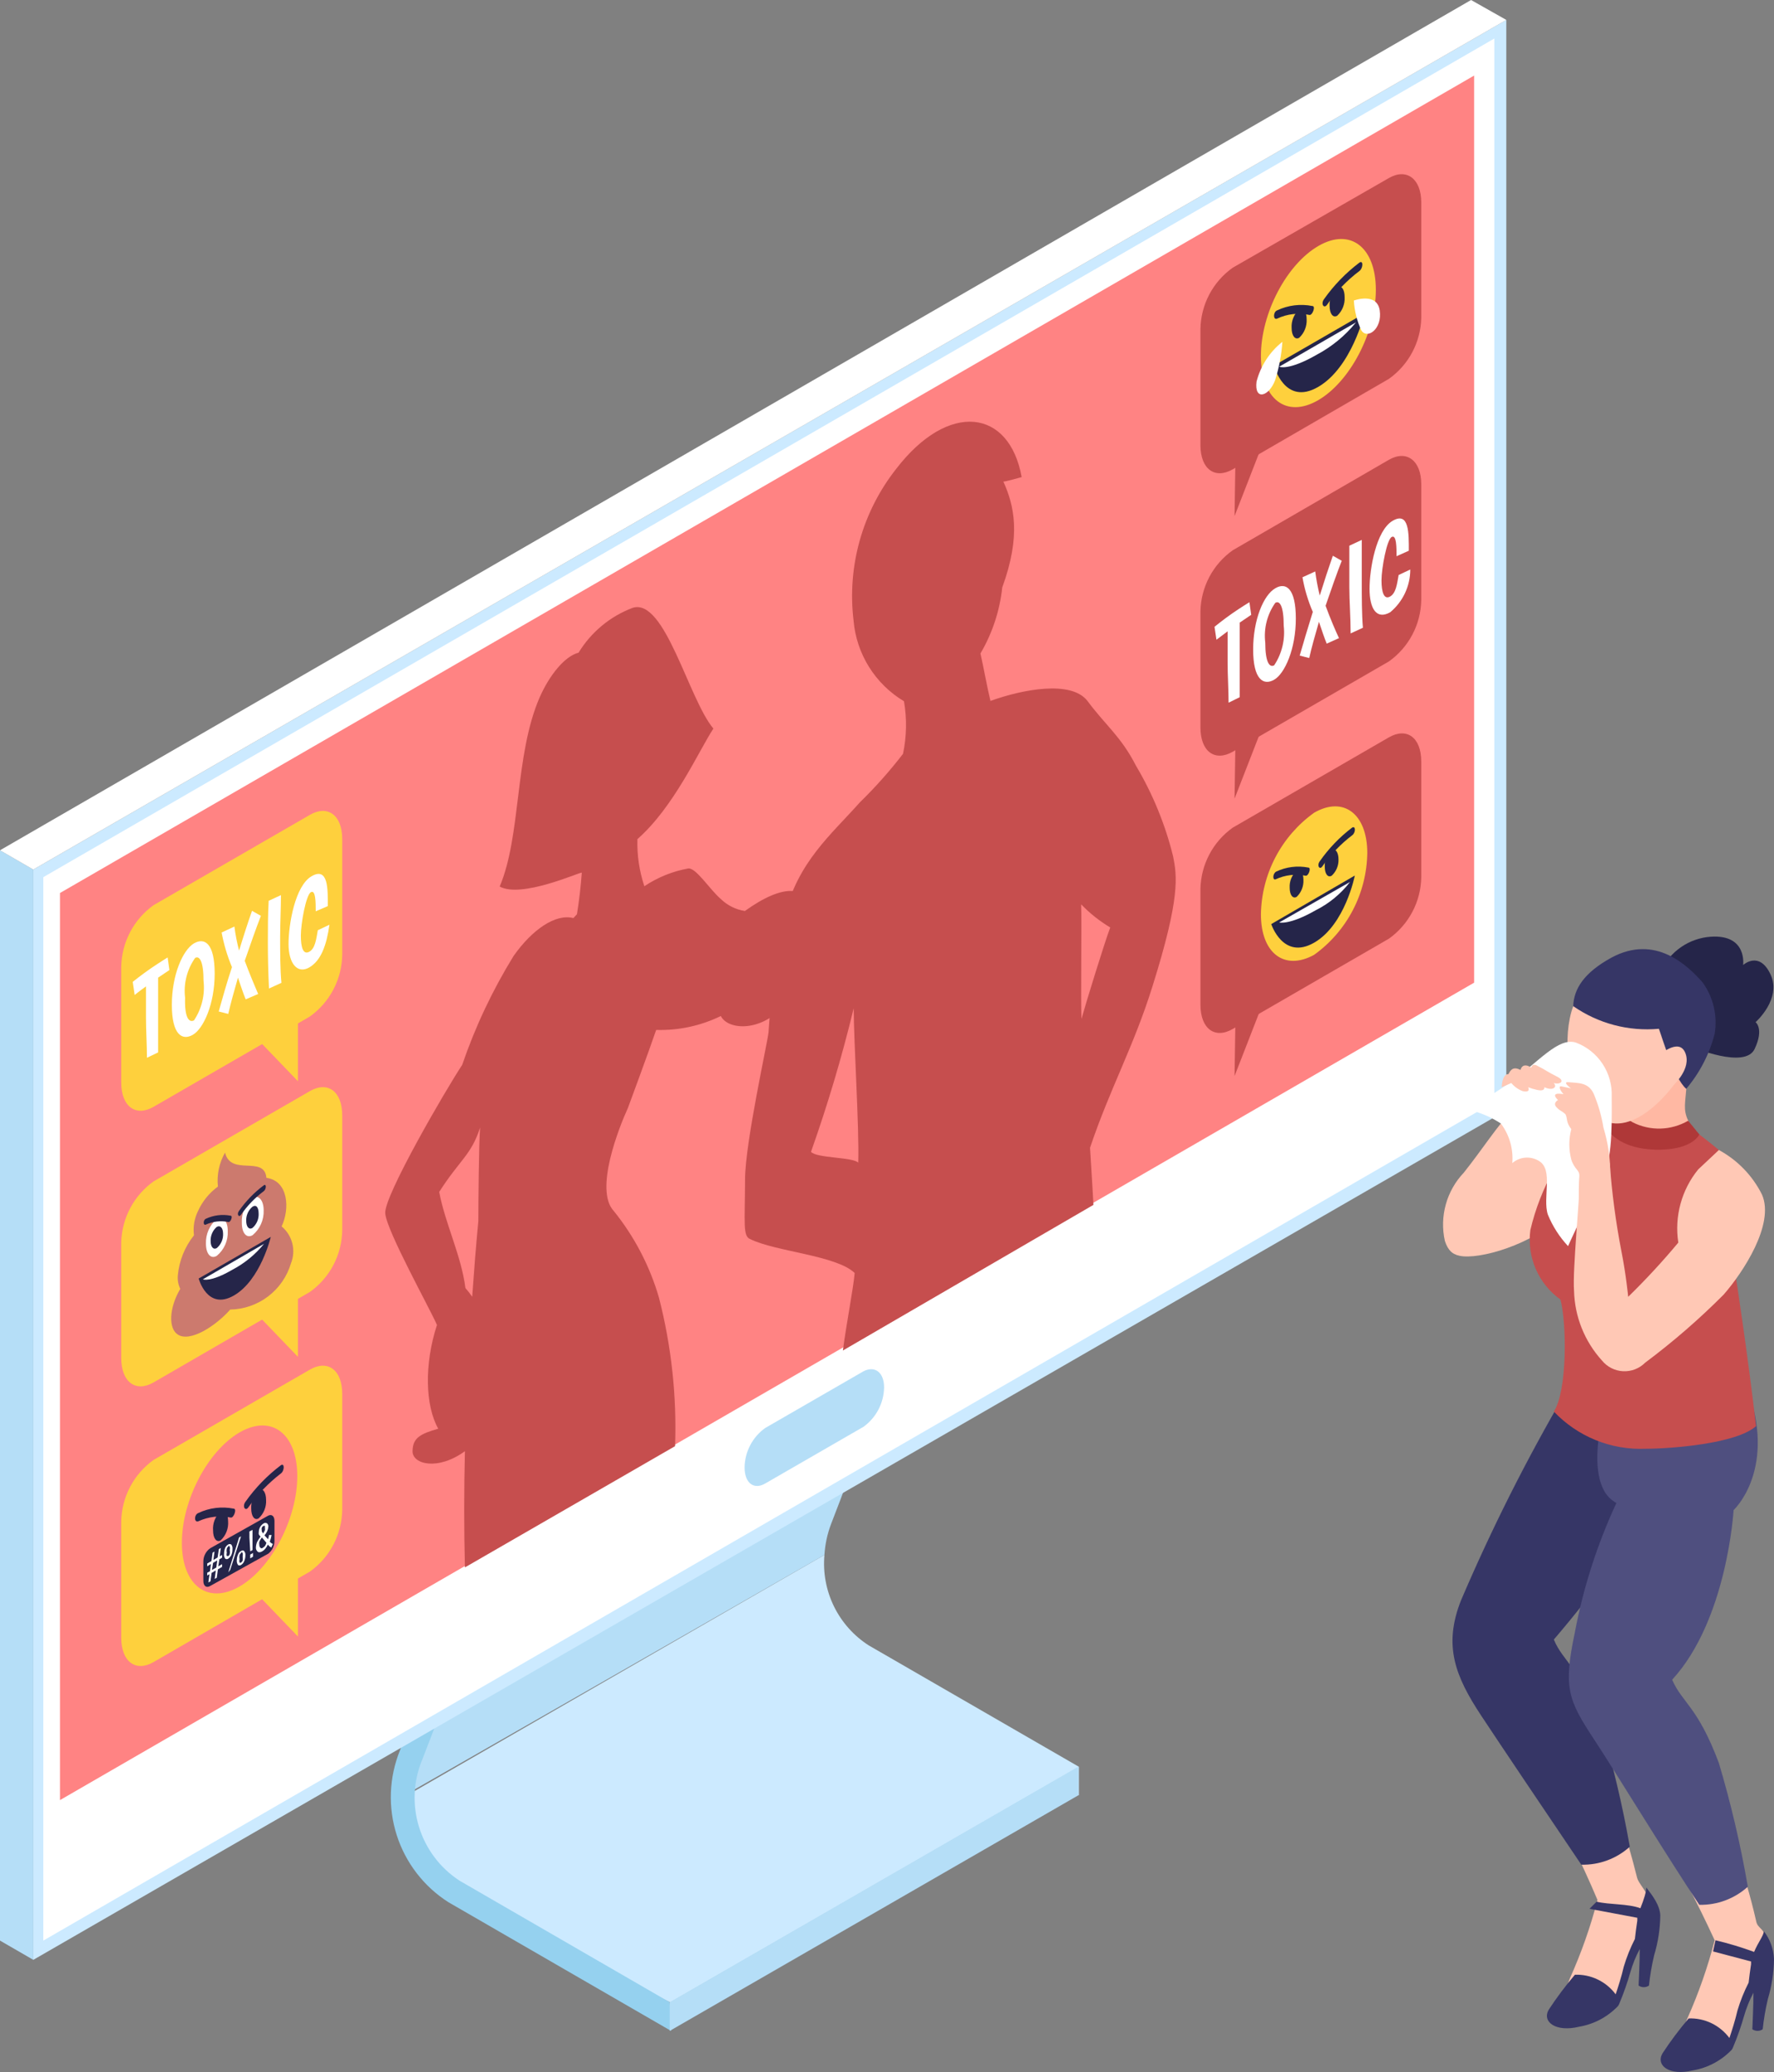 <svg width="125" height="146" viewBox="0 0 125 146" fill="none" xmlns="http://www.w3.org/2000/svg">
<rect x="0" y="0" width="125" height="146" fill="#808080" stroke="none"/>
<g clip-path="url(#clip0_497_7404)">
<path d="M58.092 109.565L28.397 126.671C28.21 128.088 28.435 129.53 29.046 130.822C30.379 133.171 34.639 134.824 34.639 134.824L47.226 141.096L74.278 125.508L76.021 126.511V124.493L61.213 115.94C60.16 115.265 59.313 114.314 58.762 113.19C58.212 112.066 57.98 110.812 58.092 109.565V109.565Z" fill="#CCEAFF"/>
<path d="M58.559 107.388C60.062 103.567 64.516 91.252 64.561 91.126L62.921 90.533C62.921 90.533 61.725 93.829 60.37 97.501C54.88 100.796 32.417 113.774 32.417 113.774C32.417 113.774 30.025 119.738 29.296 122.018C28.822 123.501 28.508 125.03 28.362 126.58L58.092 109.566C58.137 108.82 58.294 108.086 58.559 107.388Z" fill="#B5DEF7"/>
<path d="M47.191 141.085L32.384 132.521C31.017 131.632 30.005 130.292 29.524 128.733C29.043 127.174 29.124 125.496 29.752 123.991C31.267 120.171 35.721 107.843 35.767 107.718L34.172 107.125C34.172 107.25 29.673 119.555 28.18 123.341C27.41 125.242 27.33 127.354 27.954 129.309C28.579 131.263 29.868 132.936 31.598 134.037L47.282 143.103L47.191 141.085Z" fill="#95D1EF"/>
<path d="M75.987 124.481L47.191 141.085V143.103L75.987 126.5V124.481Z" fill="#B5DEF7"/>
<path d="M2.347 138.097V61.271L106.137 1.402V78.24L2.347 138.097Z" fill="#CCEAFF"/>
<path d="M105.294 77.647L3.053 136.74V61.807L105.294 2.714V77.647Z" fill="white"/>
<path d="M103.87 69.242L4.226 126.842V62.925L103.87 5.325V69.242Z" fill="#FF8383"/>
<path d="M53.342 105.437C52.568 105.437 51.736 104.81 51.736 103.442C51.743 102.768 51.91 102.105 52.225 101.51C52.541 100.915 52.994 100.404 53.547 100.02L60.484 96.006C60.768 95.841 61.09 95.751 61.418 95.744C62.193 95.744 63.024 96.371 63.024 97.74C63.018 98.413 62.85 99.076 62.535 99.671C62.22 100.267 61.767 100.777 61.213 101.161L54.276 105.163C53.996 105.339 53.673 105.434 53.342 105.437V105.437Z" fill="white"/>
<path d="M53.911 104.537L60.848 100.534C61.287 100.216 61.647 99.8 61.898 99.32C62.149 98.839 62.285 98.306 62.295 97.763V97.763C62.295 96.703 61.646 96.213 60.848 96.623L53.911 100.626C53.471 100.942 53.111 101.358 52.86 101.839C52.608 102.32 52.473 102.854 52.465 103.397C52.465 104.503 53.114 104.993 53.911 104.537Z" fill="#B5DEF7"/>
<path d="M2.346 61.271L0 59.914V136.74L2.346 138.097V61.271Z" fill="#B5DEF7"/>
<path d="M106.137 1.403L103.654 0L0 59.914L2.346 61.271L106.137 1.403Z" fill="white"/>
<path d="M30.88 100.671C29.593 101.036 29.08 101.332 29.069 102.256C29.058 103.18 30.846 103.647 32.76 102.256C32.691 105.016 32.691 107.741 32.76 110.444L47.567 101.902C47.693 98.373 47.309 94.843 46.428 91.422C45.781 89.203 44.701 87.133 43.25 85.333C41.849 83.851 43.649 79.369 44.241 78.08C44.241 78.08 45.733 74.055 46.235 72.572C47.81 72.621 49.374 72.284 50.791 71.592C51.292 72.595 53.627 72.732 55.256 70.85C56.395 70.212 57.659 67.954 57.534 65.411C57.386 61.853 55.005 62.378 52.488 64.191C51.848 64.094 51.255 63.799 50.791 63.347C50.016 62.685 49.071 61.169 48.513 61.192C47.401 61.39 46.342 61.817 45.403 62.446C45.046 61.377 44.88 60.254 44.913 59.128C47.51 56.847 49.242 52.89 50.267 51.339C48.513 49.252 46.85 42.091 44.572 42.832C42.988 43.432 41.649 44.543 40.767 45.991C39.799 46.23 38.705 47.576 38.011 49.172C36.256 53.243 36.735 58.877 35.209 62.469C36.735 63.313 40.801 61.465 40.995 61.488C40.927 62.446 40.813 63.427 40.653 64.419L40.403 64.692C39.138 64.362 37.487 65.514 36.188 67.361C34.7 69.777 33.485 72.351 32.566 75.036C31.427 76.757 27.053 84.261 27.144 85.493C27.235 86.724 30.311 92.244 30.789 93.361C29.889 96.121 29.957 99.04 30.88 100.671ZM33.83 79.449C33.739 80.487 33.705 85.037 33.705 86.04C33.534 87.83 33.397 89.598 33.272 91.377C33.128 91.16 32.968 90.954 32.794 90.761C32.509 88.48 31.358 86.2 30.948 83.987C32.395 81.718 33.204 81.399 33.83 79.449Z" fill="#C64E4E"/>
<path d="M52.875 87.317C54.652 88.195 58.946 88.458 60.222 89.701C60.119 90.841 59.664 93.122 59.39 95.163L77.046 84.9C76.966 83.349 76.818 81.148 76.806 80.874C78.219 76.678 79.893 73.724 81.215 69.471C83.174 63.233 82.935 61.739 82.661 60.348C82.108 58.098 81.225 55.942 80.041 53.951C78.993 51.898 77.9 51.111 76.624 49.389C75.485 47.918 72.068 48.568 69.79 49.389C69.562 48.465 69.3 46.983 69.084 46.048C69.921 44.624 70.445 43.038 70.621 41.395C71.966 37.712 71.453 35.614 70.701 33.937C70.861 33.937 71.988 33.618 71.988 33.618C71.123 28.806 66.828 28.247 63.149 33.036C61.971 34.53 61.098 36.241 60.582 38.073C60.066 39.905 59.916 41.82 60.142 43.71C60.239 44.875 60.612 46 61.23 46.991C61.849 47.983 62.694 48.813 63.696 49.412C63.91 50.64 63.886 51.898 63.628 53.118C62.695 54.329 61.679 55.472 60.586 56.539C58.559 58.82 56.224 60.724 55.29 64.522C54.705 67.234 54.325 69.986 54.151 72.755C54.059 73.565 52.51 80.521 52.499 83.075C52.488 86.211 52.328 87.124 52.875 87.317ZM76.18 63.724C76.788 64.355 77.478 64.904 78.23 65.354C77.832 66.392 76.487 70.771 76.203 71.797C76.146 70.566 76.225 65.001 76.18 63.724ZM60.154 71.044C60.154 73.405 60.552 79.483 60.472 81.924C60.085 81.524 57.511 81.616 57.146 81.159C58.322 77.842 59.325 74.466 60.154 71.044V71.044Z" fill="#C64E4E"/>
<path d="M21.836 71.626L10.821 77.99C9.58 78.708 8.543 77.99 8.543 76.279V68.114C8.56 67.264 8.774 66.43 9.17 65.677C9.565 64.925 10.131 64.276 10.821 63.781L21.836 57.417C23.077 56.699 24.114 57.417 24.114 59.128V67.281C24.1 68.134 23.886 68.971 23.491 69.725C23.095 70.48 22.528 71.131 21.836 71.626V71.626Z" fill="#FED03D"/>
<path d="M17.428 72.481L20.993 76.187V70.417L17.428 72.481Z" fill="#FED03D"/>
<path d="M21.836 91.035L10.821 97.41C9.58 98.128 8.543 97.41 8.543 95.688V87.523C8.568 86.682 8.786 85.859 9.181 85.117C9.576 84.375 10.138 83.735 10.821 83.246L21.836 76.883C23.077 76.165 24.114 76.883 24.114 78.594V86.668C24.105 87.524 23.894 88.366 23.498 89.125C23.102 89.884 22.533 90.539 21.836 91.035V91.035Z" fill="#FED03D"/>
<path d="M17.428 91.901L20.993 95.607V89.837L17.428 91.901Z" fill="#FED03D"/>
<path d="M21.836 110.74L10.821 117.115C9.58 117.833 8.543 117.115 8.543 115.393V107.193C8.561 106.345 8.776 105.513 9.171 104.763C9.567 104.012 10.132 103.365 10.821 102.871L21.836 96.508C23.077 95.79 24.114 96.508 24.114 98.219V106.384C24.102 107.238 23.89 108.077 23.494 108.834C23.099 109.591 22.53 110.244 21.836 110.74V110.74Z" fill="#FED03D"/>
<path d="M17.428 111.607L20.993 115.313V109.543L17.428 111.607Z" fill="#FED03D"/>
<path d="M97.867 26.695L86.864 33.07C85.611 33.788 84.586 33.07 84.586 31.36V23.183C84.6 22.334 84.814 21.501 85.209 20.75C85.605 19.999 86.172 19.352 86.864 18.861L97.867 12.544C99.12 11.825 100.145 12.601 100.145 14.265V22.43C100.121 23.269 99.902 24.091 99.507 24.831C99.112 25.571 98.55 26.209 97.867 26.695V26.695Z" fill="#C64E4E"/>
<path d="M87.103 28.976L86.989 36.366L90.668 26.912L87.103 28.976Z" fill="#C64E4E"/>
<path d="M97.867 46.606L86.864 52.969C85.611 53.688 84.586 52.969 84.586 51.259V43.094C84.6 42.245 84.814 41.411 85.209 40.66C85.605 39.909 86.172 39.262 86.864 38.772L97.867 32.397C99.12 31.679 100.145 32.454 100.145 34.119V42.284C100.13 43.133 99.915 43.966 99.52 44.716C99.124 45.467 98.558 46.114 97.867 46.606Z" fill="#C64E4E"/>
<path d="M87.103 48.887L86.989 56.277L90.668 46.823L87.103 48.887Z" fill="#C64E4E"/>
<path d="M97.867 66.141L86.864 72.504C85.611 73.234 84.586 72.504 84.586 70.793V62.64C84.602 61.791 84.816 60.958 85.212 60.208C85.607 59.457 86.173 58.81 86.864 58.318L97.867 51.955C99.12 51.236 100.145 51.955 100.145 53.665V61.83C100.128 62.677 99.913 63.507 99.517 64.256C99.122 65.004 98.557 65.65 97.867 66.141V66.141Z" fill="#C64E4E"/>
<path d="M87.103 68.433L86.989 75.823L90.668 66.369L87.103 68.433Z" fill="#C64E4E"/>
<path d="M10.354 74.534C10.354 73.633 10.286 72.641 10.286 71.66C10.286 70.953 10.286 70.52 10.286 69.505C9.841 69.824 9.488 70.109 9.488 70.109L9.352 69.186C9.352 69.186 9.989 68.673 10.604 68.251C11.22 67.829 11.812 67.464 11.812 67.464L11.937 68.353L11.14 68.889C11.14 69.733 11.14 70.36 11.14 71.17C11.14 72.208 11.14 73.2 11.14 74.158L10.354 74.534Z" fill="white"/>
<path d="M13.669 66.472C14.421 66.038 15.127 66.472 15.127 68.604C15.127 70.737 14.341 72.481 13.589 72.915C12.837 73.348 12.108 72.915 12.108 70.805C12.108 68.695 12.883 66.939 13.669 66.472ZM13.669 71.9C14.217 71.078 14.455 70.088 14.341 69.106C14.341 67.726 14.056 67.327 13.749 67.498C13.175 68.314 12.924 69.313 13.042 70.303C12.997 71.683 13.304 72.082 13.669 71.9Z" fill="white"/>
<path d="M16.345 68.148C16.017 67.363 15.772 66.545 15.616 65.708L16.516 65.286C16.589 65.859 16.7 66.426 16.846 66.985C17.154 65.97 17.473 64.989 17.758 64.18L18.384 64.533C18.042 65.411 17.632 66.574 17.245 67.703C17.587 68.627 17.963 69.505 18.19 70.041L17.313 70.417C17.165 70.064 16.972 69.505 16.767 68.889C16.482 69.87 16.243 70.748 16.083 71.444L15.411 71.273C15.684 70.326 15.947 69.334 16.345 68.148Z" fill="white"/>
<path d="M19.797 63.073C19.797 63.997 19.74 65.035 19.74 66.05C19.74 67.064 19.74 68.33 19.831 69.254L18.954 69.653C18.897 68.513 18.874 67.441 18.874 66.415C18.874 65.388 18.874 64.556 18.931 63.472L19.797 63.073Z" fill="white"/>
<path d="M22.246 64.213C22.246 63.597 22.246 62.674 21.904 62.868C21.562 63.062 21.198 65.069 21.198 65.924C21.198 66.779 21.369 67.292 21.79 67.064C22.212 66.836 22.28 66.175 22.394 65.547L23.214 65.16C23.009 66.597 22.622 67.691 21.79 68.17C20.959 68.649 20.332 67.897 20.332 66.517C20.332 65.137 20.788 62.411 21.961 61.739C23.134 61.066 23.1 62.651 23.1 63.848L22.246 64.213Z" fill="white"/>
<path d="M86.568 49.514C86.568 48.613 86.5 47.621 86.5 46.641C86.5 45.934 86.5 45.5 86.5 44.485L85.714 45.078L85.577 44.166C85.577 44.166 86.204 43.653 86.83 43.219C87.457 42.786 88.037 42.433 88.037 42.433L88.163 43.322L87.354 43.87C87.354 44.713 87.354 45.34 87.354 46.15C87.354 47.188 87.354 48.169 87.354 49.127L86.568 49.514Z" fill="white"/>
<path d="M89.86 41.452C90.612 41.007 91.307 41.452 91.307 43.584C91.307 45.717 90.532 47.462 89.781 47.895C89.029 48.328 88.3 47.895 88.3 45.774C88.3 43.653 89.04 41.919 89.86 41.452ZM89.781 46.88C90.327 46.057 90.565 45.068 90.453 44.086C90.453 42.695 90.168 42.296 89.86 42.478C89.285 43.293 89.033 44.293 89.154 45.283C89.154 46.663 89.45 47.062 89.781 46.88V46.88Z" fill="white"/>
<path d="M92.503 43.117C92.166 42.335 91.921 41.516 91.774 40.677L92.674 40.266C92.748 40.838 92.855 41.406 92.993 41.965C93.311 40.939 93.63 39.97 93.915 39.16L94.542 39.514C94.2 40.392 93.79 41.555 93.403 42.684C93.744 43.608 94.12 44.486 94.348 44.965L93.482 45.352C93.334 44.987 93.141 44.44 92.936 43.813C92.651 44.805 92.4 45.683 92.252 46.367L91.58 46.196C91.842 45.295 92.127 44.315 92.503 43.117Z" fill="white"/>
<path d="M95.954 38.042C95.954 38.977 95.954 40.003 95.954 41.03C95.954 42.056 95.954 43.31 96.034 44.234L95.168 44.633C95.168 43.493 95.077 42.352 95.077 41.383C95.077 40.414 95.077 39.536 95.077 38.453L95.954 38.042Z" fill="white"/>
<path d="M98.403 39.194C98.403 38.567 98.403 37.655 98.061 37.837C97.72 38.02 97.344 40.038 97.344 40.893C97.344 41.748 97.526 42.273 97.948 42.034C98.369 41.794 98.437 41.144 98.551 40.517L99.371 40.129C99.371 40.704 99.244 41.272 99 41.792C98.756 42.312 98.4 42.772 97.959 43.14C96.979 43.699 96.501 42.866 96.501 41.486C96.501 40.106 96.957 37.381 98.13 36.697C99.303 36.013 99.269 37.609 99.269 38.806L98.403 39.194Z" fill="white"/>
<path d="M88.847 64.419C88.847 67.19 90.521 68.422 92.594 67.281C93.736 66.463 94.669 65.387 95.32 64.141C95.971 62.896 96.321 61.514 96.342 60.108C96.342 57.349 94.667 56.072 92.594 57.269C91.456 58.086 90.524 59.157 89.873 60.399C89.222 61.641 88.871 63.017 88.847 64.419Z" fill="#FED03D"/>
<path d="M89.917 61.419C90.625 61.08 91.425 60.98 92.195 61.134C92.411 61.134 92.195 61.762 91.99 61.705C91.282 61.565 90.549 61.653 89.894 61.956C89.666 62.058 89.655 61.579 89.917 61.419Z" fill="#252549"/>
<path d="M90.873 62.549C90.873 63.062 91.09 63.347 91.363 63.199C91.526 63.044 91.653 62.856 91.735 62.647C91.818 62.439 91.854 62.214 91.842 61.99C91.842 61.489 91.625 61.203 91.363 61.352C91.198 61.502 91.068 61.688 90.983 61.895C90.898 62.102 90.861 62.326 90.873 62.549V62.549Z" fill="#252549"/>
<path d="M95.271 58.318C94.393 58.985 93.624 59.785 92.993 60.689C92.765 60.997 92.993 61.339 93.186 61.032C93.769 60.202 94.475 59.467 95.282 58.853C95.533 58.671 95.533 58.158 95.271 58.318Z" fill="#252549"/>
<path d="M94.314 60.564C94.32 60.777 94.28 60.989 94.198 61.186C94.115 61.382 93.992 61.559 93.836 61.704C93.562 61.864 93.346 61.579 93.346 61.066C93.334 60.842 93.371 60.619 93.456 60.412C93.541 60.205 93.67 60.019 93.836 59.868C94.098 59.766 94.314 60.051 94.314 60.564Z" fill="#252549"/>
<path d="M95.464 61.693L89.575 65.114C89.575 65.114 90.407 67.68 92.594 66.426C94.781 65.171 95.464 61.693 95.464 61.693Z" fill="#252549"/>
<path d="M95.123 62.149L90.134 65C90.134 65 90.84 65.206 92.697 64.145C93.645 63.671 94.475 62.989 95.123 62.149V62.149Z" fill="white"/>
<path d="M19.843 86.416C20.424 85.207 20.344 83.211 18.772 82.995C18.624 81.376 16.266 82.915 15.856 81.216C15.444 81.942 15.268 82.779 15.355 83.611C14.753 84.048 14.275 84.633 13.965 85.31C13.695 85.845 13.592 86.449 13.669 87.043C13.02 87.853 12.624 88.837 12.53 89.871C12.501 90.196 12.56 90.523 12.701 90.818C11.904 92.175 11.869 93.589 12.507 94.022C13.362 94.626 15.195 93.441 16.221 92.277C17.188 92.259 18.124 91.933 18.894 91.347C19.664 90.761 20.228 89.944 20.503 89.016C20.682 88.568 20.714 88.075 20.595 87.608C20.477 87.141 20.213 86.724 19.843 86.416V86.416Z" fill="#CC7A6E"/>
<path d="M16.049 86.747C16.064 87.078 16.002 87.408 15.868 87.711C15.733 88.013 15.53 88.281 15.274 88.491C14.853 88.742 14.511 88.355 14.511 87.636C14.499 87.306 14.561 86.978 14.693 86.676C14.826 86.374 15.024 86.106 15.274 85.891C15.707 85.652 16.049 86.028 16.049 86.747Z" fill="white"/>
<path d="M15.719 86.941C15.726 87.13 15.69 87.32 15.613 87.493C15.536 87.667 15.42 87.821 15.275 87.944C15.036 88.081 14.842 87.864 14.842 87.454C14.833 87.264 14.867 87.076 14.943 86.902C15.018 86.728 15.131 86.573 15.275 86.45C15.526 86.313 15.719 86.53 15.719 86.941Z" fill="#252549"/>
<path d="M18.578 85.288C18.59 85.618 18.526 85.947 18.392 86.249C18.257 86.552 18.056 86.82 17.803 87.032C17.382 87.283 17.04 86.896 17.04 86.177C17.02 85.84 17.078 85.503 17.211 85.192C17.343 84.881 17.546 84.606 17.803 84.387C18.225 84.181 18.578 84.569 18.578 85.288Z" fill="white"/>
<path d="M18.225 85.527C18.232 85.717 18.195 85.906 18.118 86.08C18.041 86.254 17.926 86.407 17.781 86.53C17.541 86.667 17.348 86.439 17.348 86.028C17.34 85.841 17.375 85.654 17.45 85.482C17.524 85.31 17.638 85.158 17.781 85.036C18.054 84.854 18.225 85.07 18.225 85.527Z" fill="#252549"/>
<path d="M18.589 83.52C17.91 84.025 17.318 84.638 16.835 85.333C16.664 85.561 16.835 85.823 16.983 85.595C17.426 84.958 17.968 84.395 18.589 83.93C18.771 83.793 18.783 83.383 18.589 83.52Z" fill="#252549"/>
<path d="M14.5 85.881C15.047 85.624 15.661 85.548 16.254 85.664C16.425 85.664 16.254 86.143 16.094 86.109C15.557 85.998 14.998 86.062 14.5 86.291C14.306 86.371 14.306 85.972 14.5 85.881Z" fill="#252549"/>
<path d="M13.999 90.088L19.079 87.157C19.079 87.157 18.362 90.202 16.482 91.285C14.603 92.369 13.999 90.088 13.999 90.088Z" fill="#252549"/>
<path d="M14.295 90.145L18.601 87.647C17.993 88.394 17.242 89.011 16.391 89.461C14.807 90.384 14.295 90.145 14.295 90.145Z" fill="white"/>
<path d="M20.947 104.012C20.947 107.011 19.125 110.489 16.881 111.789C14.637 113.089 12.815 111.709 12.815 108.71C12.815 105.711 14.637 102.233 16.881 100.933C19.125 99.633 20.947 101.013 20.947 104.012Z" fill="#FF8383"/>
<path d="M19.786 103.248C18.827 103.974 17.985 104.843 17.291 105.825C17.052 106.156 17.291 106.532 17.508 106.202C18.145 105.302 18.913 104.502 19.786 103.83C20.059 103.636 20.059 103.054 19.786 103.248Z" fill="#252549"/>
<path d="M18.749 105.688C18.764 105.93 18.725 106.173 18.634 106.397C18.543 106.622 18.404 106.824 18.225 106.988C17.941 107.159 17.701 106.851 17.701 106.293C17.689 106.051 17.73 105.809 17.82 105.585C17.91 105.36 18.049 105.158 18.225 104.993C18.51 104.821 18.749 105.141 18.749 105.688Z" fill="#252549"/>
<path d="M13.976 106.612C14.752 106.243 15.627 106.135 16.47 106.305C16.709 106.305 16.47 106.989 16.254 106.932C15.486 106.775 14.688 106.867 13.976 107.194C13.668 107.308 13.668 106.726 13.976 106.612Z" fill="#252549"/>
<path d="M15.013 107.844C15.013 108.391 15.252 108.711 15.549 108.54C15.731 108.369 15.873 108.16 15.964 107.927C16.055 107.694 16.092 107.443 16.073 107.194C16.073 106.635 15.833 106.327 15.549 106.498C15.362 106.666 15.216 106.875 15.123 107.108C15.031 107.342 14.993 107.594 15.013 107.844V107.844Z" fill="#252549"/>
<path d="M17.085 108.391C16.204 108.869 15.489 109.605 15.035 110.501C14.853 110.831 15.035 111.23 15.229 110.9C15.626 110.075 16.277 109.4 17.085 108.973C17.336 108.87 17.336 108.334 17.085 108.391Z" fill="#252549"/>
<path d="M16.665 108.653C16.936 108.401 17.28 108.24 17.648 108.193C18.015 108.146 18.389 108.215 18.715 108.391C18.897 108.494 18.715 109.11 18.521 108.995C18.227 108.835 17.89 108.77 17.556 108.811C17.224 108.852 16.912 108.996 16.665 109.224C16.426 109.395 16.426 108.813 16.665 108.653Z" fill="#252549"/>
<path d="M18.908 109.474L14.807 111.755C14.546 111.914 14.329 111.755 14.329 111.401V110.01C14.332 109.831 14.376 109.655 14.46 109.497C14.543 109.338 14.662 109.201 14.807 109.098L18.863 106.817C19.125 106.657 19.341 106.817 19.341 107.17V108.573C19.342 108.746 19.303 108.917 19.228 109.073C19.153 109.23 19.044 109.367 18.908 109.474V109.474Z" fill="#252549"/>
<path d="M14.682 111.504L14.762 110.923L14.602 111.014V110.82L14.796 110.717L14.864 110.204L14.602 110.364V110.17L14.899 109.999L14.978 109.406L15.115 109.326L15.035 109.919L15.332 109.748L15.423 109.155L15.559 109.075L15.48 109.668L15.65 109.566V109.759L15.457 109.873L15.377 110.375L15.65 110.216V110.409L15.354 110.58L15.275 111.173L15.127 111.253L15.206 110.66L14.91 110.831L14.83 111.424L14.682 111.504ZM14.933 110.626L15.24 110.455L15.309 109.953L15.013 110.124L14.933 110.626Z" fill="white"/>
<path d="M15.788 109.474C15.789 109.346 15.812 109.218 15.856 109.098C15.896 108.988 15.973 108.896 16.072 108.835C16.105 108.811 16.145 108.798 16.186 108.798C16.227 108.798 16.267 108.811 16.3 108.835C16.367 108.928 16.395 109.042 16.38 109.155C16.384 109.3 16.357 109.444 16.3 109.577C16.25 109.677 16.175 109.763 16.084 109.828C16.052 109.851 16.015 109.863 15.976 109.863C15.937 109.863 15.899 109.851 15.867 109.828C15.798 109.724 15.769 109.598 15.788 109.474V109.474ZM16.084 108.984C16.058 108.998 16.036 109.018 16.018 109.042C16.001 109.065 15.988 109.092 15.981 109.121C15.959 109.218 15.959 109.319 15.981 109.417C15.956 109.491 15.956 109.571 15.981 109.645C15.981 109.645 16.038 109.645 16.084 109.645C16.109 109.63 16.131 109.611 16.149 109.587C16.167 109.564 16.179 109.537 16.186 109.508C16.208 109.411 16.208 109.309 16.186 109.212C16.212 109.138 16.212 109.058 16.186 108.984C16.186 108.984 16.129 108.904 16.084 108.927V108.984ZM16.084 110.797L16.847 108.334L16.984 108.254L16.221 110.614L16.084 110.797ZM16.688 109.942C16.685 109.808 16.713 109.676 16.767 109.554C16.783 109.498 16.811 109.445 16.848 109.4C16.885 109.355 16.931 109.318 16.984 109.292C17.075 109.235 17.143 109.235 17.2 109.292C17.236 109.334 17.262 109.383 17.278 109.436C17.294 109.489 17.298 109.545 17.291 109.6C17.292 109.745 17.261 109.889 17.2 110.021C17.157 110.126 17.081 110.214 16.984 110.272C16.952 110.295 16.914 110.308 16.875 110.308C16.837 110.308 16.799 110.295 16.767 110.272C16.694 110.157 16.666 110.019 16.688 109.885V109.942ZM16.984 109.44C16.936 109.473 16.9 109.521 16.881 109.577C16.859 109.674 16.859 109.776 16.881 109.873C16.856 109.947 16.856 110.027 16.881 110.101C16.888 110.109 16.895 110.114 16.904 110.118C16.913 110.122 16.923 110.124 16.932 110.124C16.942 110.124 16.952 110.122 16.96 110.118C16.969 110.114 16.977 110.109 16.984 110.101C17.035 110.069 17.075 110.021 17.098 109.964C17.113 109.866 17.113 109.766 17.098 109.668C17.116 109.593 17.116 109.515 17.098 109.44C17.09 109.417 17.073 109.399 17.052 109.388C17.031 109.377 17.006 109.376 16.984 109.383V109.44Z" fill="white"/>
<path d="M17.632 109.315L17.575 108.334V107.912L17.792 107.798V108.208V109.223L17.632 109.315ZM17.632 109.805V109.543L17.826 109.429V109.691L17.632 109.805Z" fill="white"/>
<path d="M18.874 108.835C18.826 108.941 18.765 109.041 18.692 109.132C18.631 109.205 18.558 109.267 18.476 109.314C18.328 109.394 18.214 109.406 18.134 109.314C18.098 109.277 18.07 109.232 18.052 109.183C18.034 109.134 18.027 109.081 18.032 109.029C18.038 108.904 18.065 108.781 18.111 108.664C18.181 108.527 18.265 108.397 18.362 108.277C18.312 108.23 18.27 108.176 18.236 108.117C18.225 108.064 18.225 108.01 18.236 107.957C18.235 107.834 18.267 107.712 18.328 107.604C18.387 107.496 18.473 107.405 18.578 107.342C18.614 107.319 18.656 107.308 18.698 107.308C18.74 107.308 18.782 107.319 18.817 107.342C18.849 107.37 18.873 107.406 18.889 107.445C18.905 107.485 18.911 107.527 18.909 107.57C18.888 107.8 18.792 108.016 18.635 108.185L18.886 108.459C18.922 108.364 18.945 108.264 18.954 108.163H19.136C19.11 108.322 19.068 108.479 19.011 108.63C19.066 108.703 19.141 108.759 19.227 108.79L19.114 109.041C19.019 108.992 18.937 108.922 18.874 108.835V108.835ZM18.772 108.71L18.453 108.334C18.381 108.429 18.32 108.533 18.271 108.642C18.258 108.713 18.258 108.787 18.271 108.858C18.269 108.929 18.293 108.998 18.339 109.052C18.351 109.066 18.366 109.078 18.382 109.086C18.399 109.094 18.417 109.098 18.436 109.098C18.454 109.098 18.473 109.094 18.489 109.086C18.506 109.078 18.521 109.066 18.533 109.052C18.596 109.016 18.651 108.965 18.692 108.904C18.725 108.842 18.752 108.777 18.772 108.71V108.71ZM18.533 108.06C18.586 107.985 18.631 107.904 18.669 107.821C18.68 107.768 18.68 107.714 18.669 107.661C18.669 107.592 18.669 107.547 18.669 107.524C18.669 107.501 18.601 107.524 18.555 107.524C18.506 107.554 18.467 107.598 18.442 107.649C18.426 107.705 18.426 107.765 18.442 107.821C18.442 107.821 18.442 107.821 18.442 107.9C18.454 107.931 18.473 107.959 18.498 107.98L18.533 108.06Z" fill="white"/>
<path d="M96.945 20.423C96.945 23.422 95.123 26.901 92.879 28.201C90.635 29.501 88.847 28.121 88.847 25.087C88.847 22.054 90.669 18.61 92.913 17.322C95.157 16.033 96.945 17.424 96.945 20.423Z" fill="#FED03D"/>
<path d="M95.783 18.508C94.825 19.234 93.983 20.103 93.289 21.085C93.05 21.416 93.289 21.792 93.517 21.462C94.144 20.553 94.913 19.753 95.795 19.09C96.057 18.884 96.068 18.303 95.783 18.508Z" fill="#252549"/>
<path d="M94.746 20.948C94.759 21.19 94.718 21.431 94.628 21.656C94.537 21.88 94.399 22.082 94.222 22.248C93.926 22.419 93.687 22.111 93.687 21.552C93.674 21.309 93.715 21.067 93.808 20.842C93.9 20.617 94.042 20.415 94.222 20.252C94.541 20.081 94.746 20.401 94.746 20.948Z" fill="#252549"/>
<path d="M89.985 21.872C90.762 21.503 91.637 21.395 92.48 21.564C92.719 21.564 92.48 22.237 92.263 22.192C91.496 22.024 90.694 22.116 89.985 22.454C89.7 22.568 89.7 21.986 89.985 21.872Z" fill="#252549"/>
<path d="M91.01 23.104C91.01 23.651 91.25 23.971 91.546 23.8C91.722 23.634 91.861 23.432 91.951 23.208C92.042 22.983 92.082 22.741 92.07 22.5C92.07 21.941 91.831 21.633 91.546 21.804C91.365 21.966 91.223 22.168 91.13 22.393C91.037 22.618 90.996 22.861 91.01 23.104V23.104Z" fill="#252549"/>
<path d="M89.769 25.761L96.147 22.077C96.147 22.077 95.247 25.897 92.878 27.266C90.509 28.634 89.769 25.761 89.769 25.761Z" fill="#252549"/>
<path d="M90.134 25.84L95.544 22.716C94.784 23.655 93.843 24.431 92.776 24.997C90.772 26.148 90.134 25.84 90.134 25.84Z" fill="white"/>
<path d="M90.362 24.084C89.464 24.794 88.824 25.78 88.539 26.889C88.368 28.258 89.416 27.95 89.849 26.787C90.125 25.909 90.297 25.002 90.362 24.084Z" fill="white"/>
<path d="M95.395 21.176C95.395 21.176 97.024 20.572 97.218 21.872C97.412 23.172 96.341 23.948 95.919 23.275C95.615 22.614 95.437 21.903 95.395 21.176V21.176Z" fill="white"/>
<path d="M111.718 75.07C110.579 74.876 108.802 77.419 107.538 79.335C106.263 81.185 104.825 82.917 103.244 84.512C100.886 87.01 102.264 87.671 102.617 88.412C103.631 88.891 107.424 87.956 109.679 85.995C111.935 84.033 114.976 77.545 114.976 77.545C114.976 77.545 112.766 75.264 111.718 75.07Z" fill="#FFC8B5"/>
<path d="M124.704 137.094C124.317 135.748 123.838 135.954 123.736 135.338C122.935 131.828 121.695 128.433 120.045 125.234C118.564 126.295 117.938 128.199 116.628 128.735C118.163 131.321 119.562 133.986 120.82 136.718C120.333 138.604 119.689 140.447 118.895 142.226C118.268 143.777 117.756 145.898 119.111 145.578C120.061 145.35 120.919 144.84 121.575 144.116C122.232 143.392 122.655 142.487 122.79 141.519C123.018 139.534 125 138.155 124.704 137.094Z" fill="#FFC8B5"/>
<path d="M125 138.041C124.971 137.328 124.72 136.642 124.283 136.079C124.283 136.376 123.861 136.889 123.599 137.539C122.709 137.211 121.8 136.937 120.877 136.718L120.706 137.505L123.383 138.212V138.405C123.315 138.839 123.258 139.306 123.212 139.705C122.89 140.333 122.627 140.99 122.426 141.667C122.267 142.362 122.016 143.138 121.857 143.605C121.526 143.159 121.092 142.801 120.592 142.56C120.092 142.32 119.541 142.205 118.986 142.226C118.32 143.007 117.704 143.83 117.141 144.689C116.651 145.533 117.619 146.297 119.294 145.886C120.333 145.708 121.287 145.2 122.016 144.438V144.438C122.065 144.372 122.103 144.299 122.13 144.221V144.221C122.427 143.511 122.682 142.784 122.893 142.043C123.055 141.478 123.277 140.931 123.554 140.412V140.412C123.554 141.325 123.485 142.613 123.474 142.99C123.582 143.063 123.709 143.102 123.839 143.102C123.969 143.102 124.095 143.063 124.203 142.99C124.279 142.272 124.401 141.559 124.568 140.857C124.844 139.943 124.989 138.995 125 138.041V138.041Z" fill="#363666"/>
<path d="M116.412 135.247C116.742 133.901 115.489 132.886 115.352 132.305C114.658 129.511 113.763 126.771 112.675 124.105C111.424 124.917 110.077 125.572 108.666 126.055C110.127 128.579 111.428 131.191 112.562 133.878C112.072 135.766 111.424 137.608 110.625 139.386C109.999 140.949 109.486 143.07 110.842 142.807C111.792 142.58 112.651 142.071 113.308 141.347C113.964 140.622 114.387 139.716 114.521 138.748C114.703 136.706 116.184 136.319 116.412 135.247Z" fill="#FFC8B5"/>
<path d="M102.936 112.792C101.695 115.951 102.526 118.106 104.383 120.912C105.784 123.033 109.178 128.073 111.422 131.392C112.681 131.424 113.905 130.971 114.839 130.126C114.322 127.183 113.63 124.274 112.766 121.413C111.286 117.411 110.169 117.148 109.486 115.529C112.377 112.149 114.998 108.546 117.323 104.753C116.277 101.732 115.462 98.637 114.885 95.493C114.452 93.087 112.812 94.056 110.329 98.093C107.559 102.833 105.09 107.742 102.936 112.792V112.792Z" fill="#363666"/>
<path d="M113.576 97.398C113.576 97.398 111.07 104.411 113.895 105.905C112.544 108.813 111.561 111.877 110.967 115.028C110.136 118.951 110.5 119.795 112.345 122.6C113.747 124.721 117.505 130.89 119.738 134.22C120.998 134.247 122.221 133.79 123.155 132.943C122.649 130.001 121.968 127.092 121.116 124.231C119.624 120.239 118.519 119.977 117.824 118.358C121.709 114.138 122.153 106.407 122.153 106.407C122.153 106.407 125.046 103.75 123.292 98.31C121.663 93.384 113.576 97.398 113.576 97.398Z" fill="#4F4F7F"/>
<path d="M109.953 91.57C110.397 93.236 110.443 98.002 109.486 99.462C110.315 100.336 111.321 101.023 112.437 101.475C113.553 101.928 114.753 102.135 115.956 102.085C117.721 102.085 122.369 101.731 123.735 100.488C123.177 95.619 122.323 90.043 122.323 90.043C122.323 90.043 119.623 89.826 119.384 86.382C119.265 85.418 119.358 84.439 119.657 83.516C119.957 82.591 120.454 81.744 121.116 81.034C121.116 81.034 120.102 80.178 118.701 79.163C116.183 77.339 113.381 75.195 112.584 76.255C111.343 77.886 110.306 80.703 109.497 82.402C108.746 83.739 108.187 85.174 107.834 86.667C107.707 87.6 107.838 88.55 108.211 89.414C108.585 90.278 109.187 91.024 109.953 91.57V91.57Z" fill="#C64E4E"/>
<path d="M117.026 68.421C117.344 67.74 117.838 67.157 118.457 66.732C119.076 66.307 119.797 66.055 120.546 66.004C123.132 65.833 122.824 67.999 122.824 67.999C122.824 67.999 123.963 66.95 124.761 68.672C125.558 70.394 123.701 72.025 123.701 72.025C123.701 72.025 124.316 72.481 123.633 73.918C122.949 75.355 119.259 73.781 119.259 73.781L117.026 68.421Z" fill="#252549"/>
<path d="M115.682 80.418C116.307 80.646 116.983 80.699 117.635 80.57C118.288 80.442 118.893 80.137 119.384 79.688L119.157 79.335C118.576 78.377 118.712 77.989 118.815 76.781C118.817 76.087 118.783 75.395 118.712 74.705C117.128 75.348 115.417 75.617 113.712 75.492C113.642 75.975 113.487 76.442 113.256 76.872C113.167 77.656 113.364 78.446 113.809 79.098C114.255 79.749 114.92 80.218 115.682 80.418V80.418Z" fill="#FFB8A3"/>
<path d="M118.952 78.97L119.738 79.939C119.738 79.939 119.305 80.966 117.016 81.011C114.726 81.057 113.599 80.167 113.166 79.472C112.865 78.877 112.757 78.203 112.858 77.545L113.872 77.214C113.9 77.598 114.022 77.969 114.227 78.295C114.431 78.621 114.712 78.892 115.045 79.084C115.654 79.392 116.331 79.543 117.013 79.523C117.695 79.503 118.362 79.313 118.952 78.97V78.97Z" fill="#AF3838"/>
<path d="M118.963 74.717C119.49 73.297 119.518 71.741 119.042 70.303C118.315 69.113 117.156 68.251 115.807 67.897C113.951 67.236 111.411 68.878 110.716 71.318C110.089 73.599 110.488 77.282 112.664 78.765C115.044 80.418 118.256 76.541 118.963 74.717Z" fill="#FFC8B5"/>
<path d="M119.976 69.231C118.917 68.033 116.65 65.81 113.552 67.475C111.593 68.546 110.898 69.687 110.853 70.896C112.614 72.123 114.752 72.688 116.89 72.492C117.14 73.165 117.949 75.97 118.815 76.723C119.766 75.598 120.452 74.273 120.819 72.846C120.924 72.217 120.903 71.574 120.758 70.954C120.613 70.334 120.348 69.748 119.976 69.231V69.231Z" fill="#363666"/>
<path d="M116.821 74.431C116.821 74.431 118.279 73.063 118.746 74.18C119.213 75.298 117.915 76.461 117.915 76.461L116.821 74.431Z" fill="#FFC8B5"/>
<path d="M114.646 91.525C115.782 91.478 116.884 91.123 117.835 90.499C117.63 91.167 117.203 91.745 116.625 92.137C116.047 92.528 115.353 92.711 114.657 92.654C113.972 92.67 113.296 92.489 112.709 92.133C112.121 91.778 111.648 91.263 111.343 90.647C112.369 91.171 113.495 91.471 114.646 91.525V91.525Z" fill="#6161C6"/>
<path d="M110.66 75.457C109.065 75.708 107.618 77.156 106.559 78.24C105.5 79.323 104.486 80.942 103.142 82.63C102.542 83.261 102.107 84.03 101.874 84.869C101.642 85.709 101.619 86.592 101.809 87.442C102.265 88.845 103.256 88.514 103.985 88.081C104.714 87.647 105.853 85.15 106.138 84.352C106.422 83.554 106.377 80.714 107.493 80.326C108.901 79.806 110.222 79.075 111.411 78.16C112.698 76.404 111.286 75.355 110.66 75.457Z" fill="#FFC8B5"/>
<path d="M111.035 73.462C109.794 73.074 108.404 74.841 106.479 76.21C105.455 76.962 104.361 77.611 103.21 78.148C104.116 78.312 104.98 78.657 105.75 79.163C106.355 79.963 106.643 80.958 106.559 81.957C106.813 81.737 107.131 81.602 107.467 81.573C107.802 81.545 108.139 81.623 108.427 81.798C109.486 82.402 108.677 84.409 109.065 85.584C109.401 86.405 109.883 87.158 110.489 87.807C110.489 87.807 111.969 84.5 112.767 83.246C113.564 81.991 113.587 79.962 113.564 77.282C113.599 76.459 113.373 75.647 112.919 74.961C112.465 74.274 111.806 73.75 111.035 73.462Z" fill="white"/>
<path d="M113.427 81.958C113.576 84.04 113.85 86.112 114.247 88.161C114.578 89.826 114.726 91.377 114.726 91.377C115.968 90.166 117.147 88.891 118.257 87.557C118.117 86.648 118.17 85.719 118.411 84.831C118.653 83.943 119.077 83.116 119.658 82.403L121.116 81.034C122.429 81.745 123.492 82.844 124.157 84.182C125.057 86.257 122.825 89.655 121.446 91.229C119.724 92.958 117.877 94.558 115.922 96.019C115.719 96.222 115.477 96.381 115.209 96.485C114.941 96.589 114.655 96.635 114.368 96.621C114.082 96.607 113.801 96.533 113.545 96.404C113.289 96.275 113.062 96.093 112.881 95.87C111.653 94.519 110.953 92.77 110.91 90.944C110.796 89.518 111.309 84.433 111.377 82.277C112.04 82.067 112.732 81.959 113.427 81.958V81.958Z" fill="#FFC8B5"/>
<path d="M110.545 76.256C111.217 76.324 111.923 76.256 112.299 77.077C112.62 77.841 112.849 78.641 112.983 79.46C113.309 80.524 113.47 81.631 113.461 82.744C113.575 84.626 113.894 86.53 113.894 86.53L111.285 86.667C111.285 86.667 111.194 83.805 111.285 82.847C111.285 82.413 110.944 82.413 110.716 81.707C110.532 81.004 110.532 80.265 110.716 79.563C110.317 79.049 110.465 78.799 110.306 78.513C109.976 78.217 109.941 78.308 109.668 78.012C109.395 77.715 109.782 77.51 109.782 77.51C109.782 77.51 109.11 76.917 110.169 77.1C109.941 76.86 109.77 76.495 110.032 76.552L110.693 76.689C110.693 76.689 110.021 76.199 110.545 76.256Z" fill="#FFC8B5"/>
<path d="M108.438 75.161C108.837 75.355 109.076 75.549 109.703 75.857C110.329 76.165 109.942 76.45 109.475 76.313C109.771 76.61 109.395 76.883 108.825 76.61C108.825 76.861 108.575 76.861 108.279 76.792C108.073 76.748 107.871 76.687 107.675 76.61C107.675 76.61 107.903 77.02 107.288 76.883C106.977 76.767 106.702 76.57 106.49 76.313L105.818 76.61C105.818 76.61 105.818 75.686 106.285 75.686C106.536 75.184 106.798 75.23 107.14 75.389C107.231 75.025 107.55 74.979 107.891 75.23C108.017 74.876 108.279 75.082 108.438 75.161Z" fill="#FFC8B5"/>
<path d="M116.987 134.962C116.958 134.249 116.438 133.563 116 133C116 133.296 115.848 133.81 115.586 134.46C114.695 134.133 113.423 134.22 112.5 134L112 134.5L115.369 135.133V135.327C115.301 135.76 115.244 136.228 115.198 136.627C114.876 137.255 114.613 137.911 114.412 138.588C114.253 139.284 114.002 140.059 113.843 140.527C113.512 140.081 113.078 139.722 112.578 139.482C112.078 139.241 111.527 139.126 110.972 139.147C110.307 139.929 109.69 140.751 109.127 141.61C108.637 142.454 109.606 143.218 111.28 142.807C112.319 142.629 113.273 142.121 114.002 141.359C114.051 141.293 114.09 141.22 114.116 141.143C114.413 140.432 114.668 139.705 114.879 138.964C115.041 138.399 115.263 137.852 115.54 137.334C115.54 138.246 115.472 139.535 115.46 139.911C115.568 139.984 115.695 140.023 115.825 140.023C115.955 140.023 116.082 139.984 116.189 139.911C116.265 139.193 116.387 138.481 116.554 137.778C116.83 136.865 116.976 135.916 116.987 134.962Z" fill="#363666"/>
</g>
<defs>
<clipPath id="clip0_497_7404">
<rect width="125" height="146" fill="white"/>
</clipPath>
</defs>
</svg>
